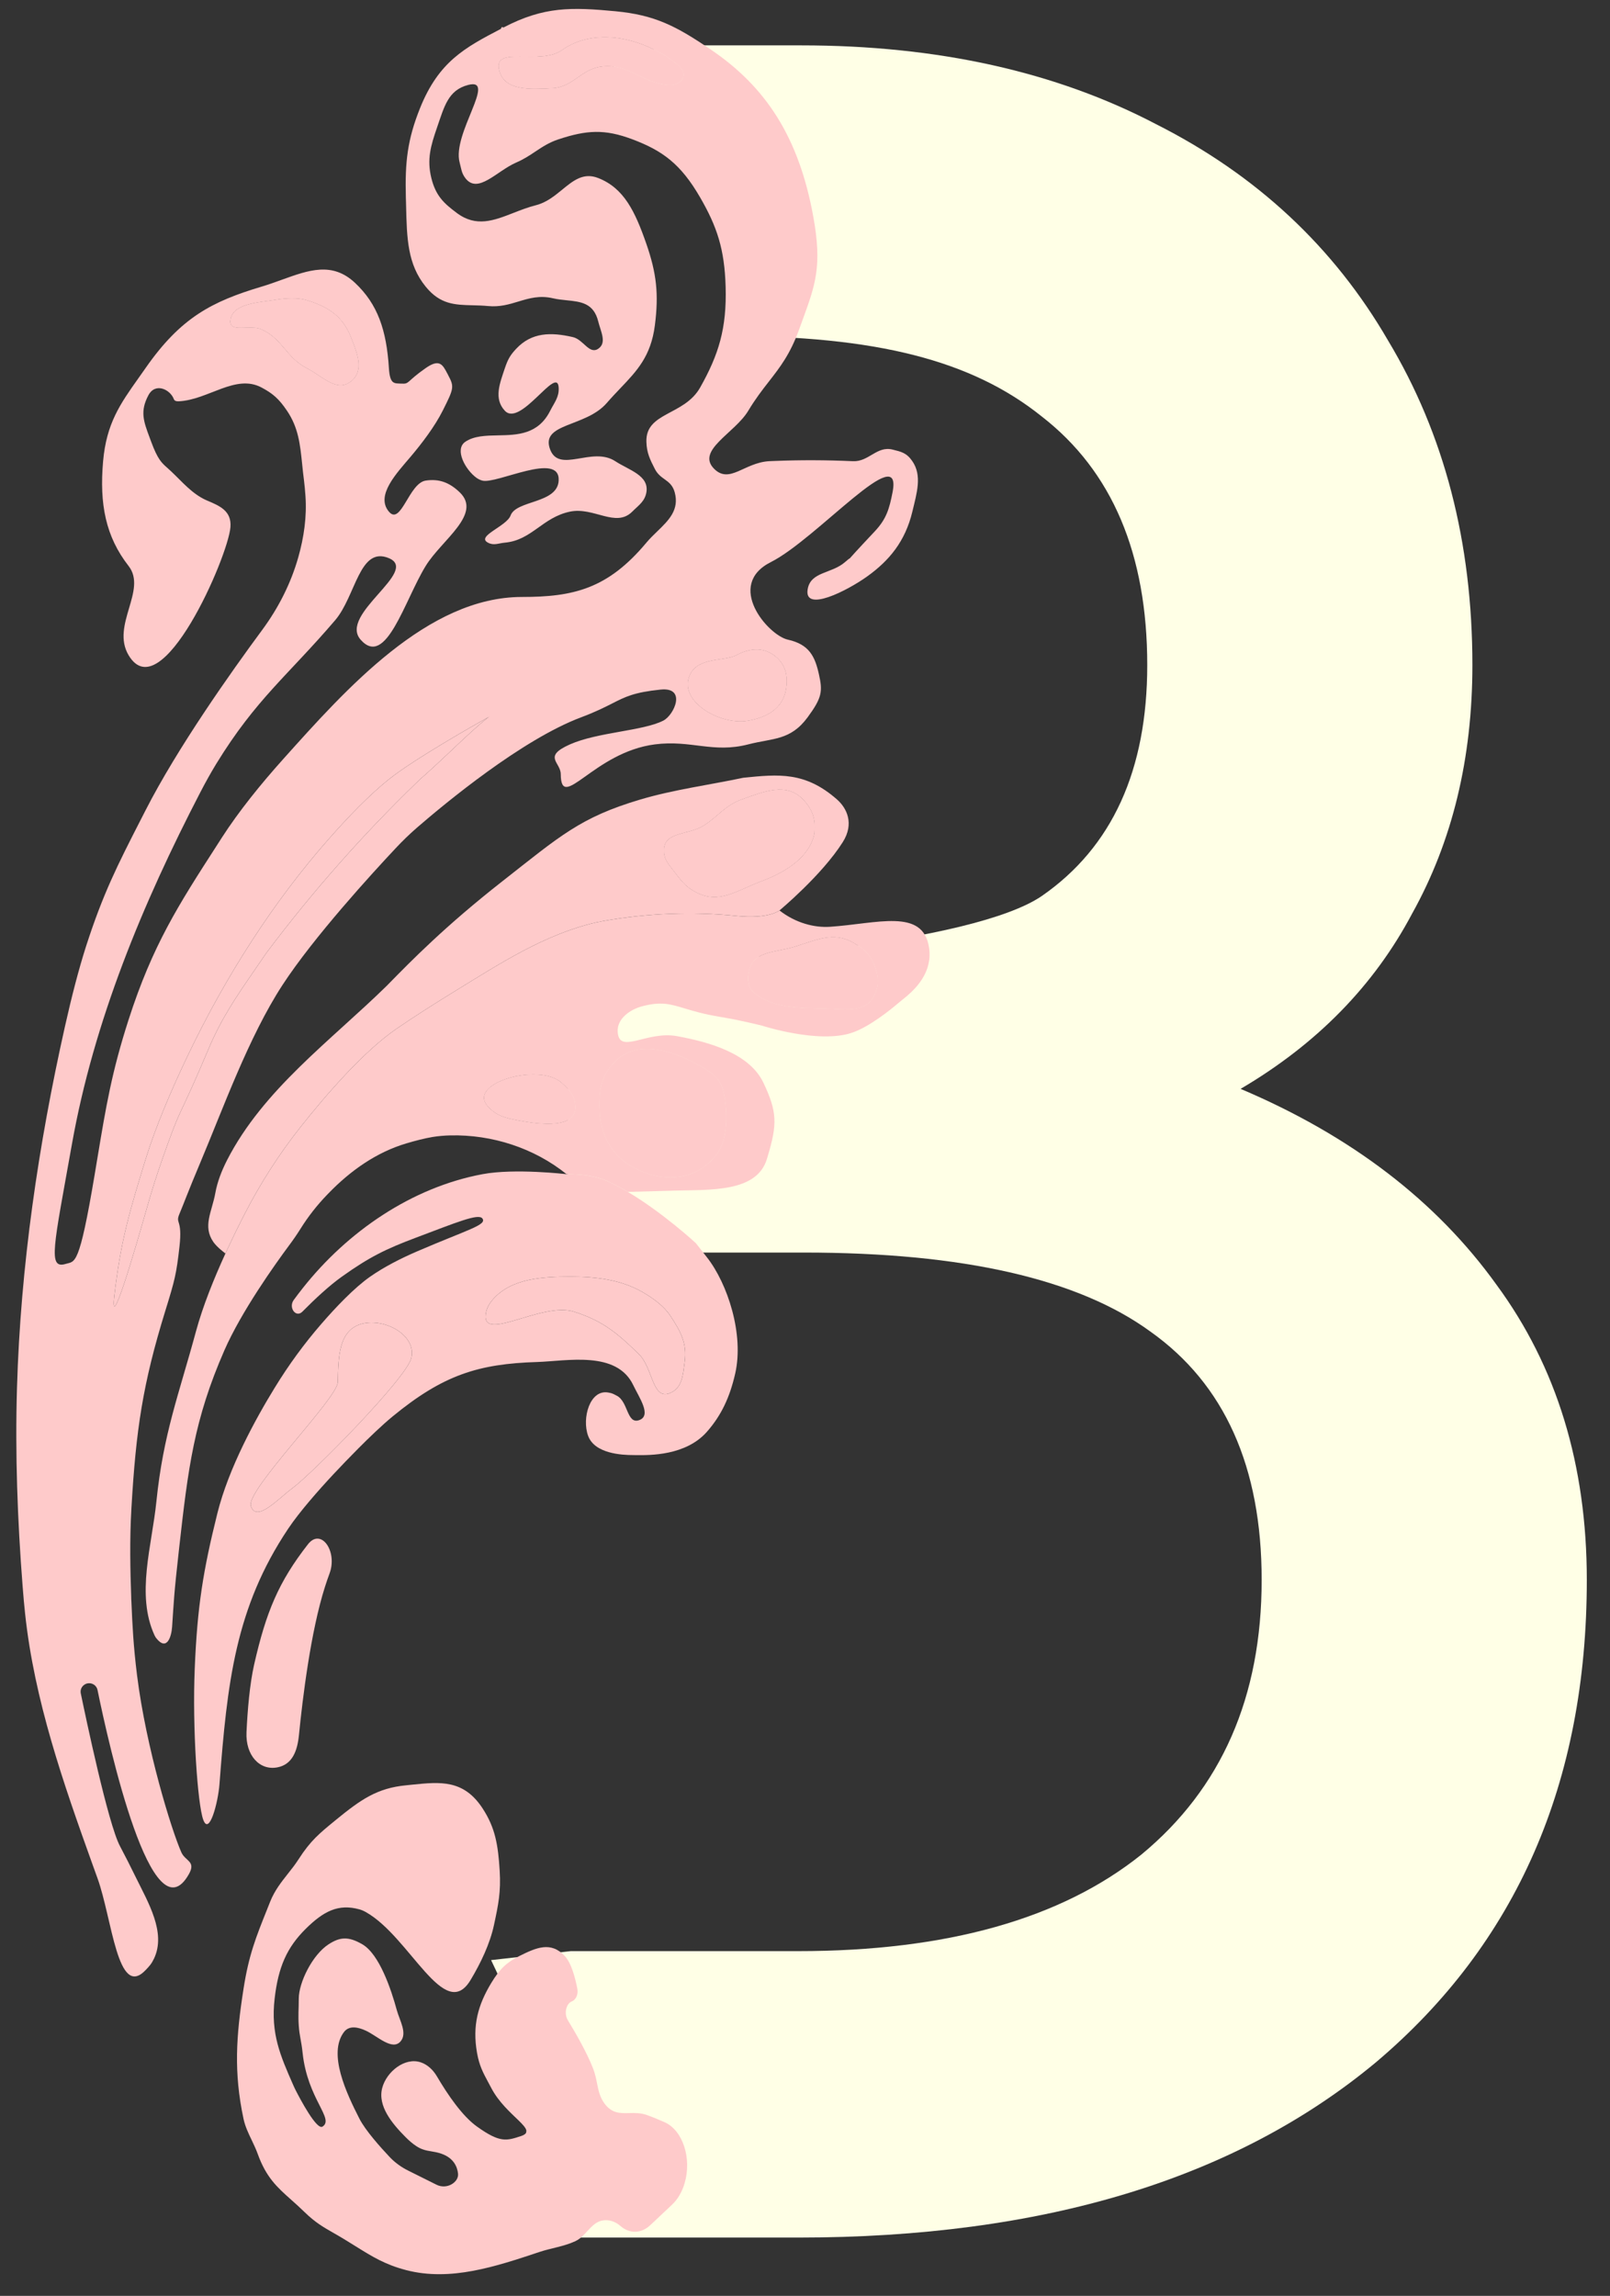 <svg width="47" height="67" viewBox="0 0 47 67" fill="none" xmlns="http://www.w3.org/2000/svg">
<rect x="0" y="0" width="47" height="67" fill="#333333" stroke="none"/>
<path fill-rule="evenodd" clip-rule="evenodd" d="M43.686 37.491C41.929 35.046 39.438 33.141 36.216 31.776C38.442 30.468 40.112 28.762 41.225 26.658C42.397 24.554 42.983 22.137 42.983 19.408C42.983 15.825 42.163 12.669 40.522 9.939C38.94 7.21 36.684 5.106 33.755 3.627C30.825 2.092 27.368 1.324 23.384 1.324H19.343L17.504 2.118L18.954 3.627L20.418 4.084L21.96 7.553L21.174 9.802C25.568 9.802 28.364 10.508 30.415 12.157C32.466 13.749 33.491 16.166 33.491 19.408C33.491 22.478 32.466 24.724 30.415 26.146C28.423 27.511 20.971 28.193 16.401 28.193L16.577 30.71V33.631V36.553H23.472C28.101 36.553 31.47 37.32 33.579 38.856C35.747 40.391 36.831 42.808 36.831 46.106C36.831 49.518 35.659 52.191 33.316 54.124C30.972 56.001 27.632 56.939 23.296 56.939H16.661L14.336 57.201L15.395 59.433V62.063L14.859 65.298H23.296C30.444 65.298 36.069 63.592 40.171 60.18C44.272 56.712 46.323 52.02 46.323 46.106C46.323 42.751 45.444 39.879 43.686 37.491Z" fill="#FFFFE6"/>
<path d="M8.989 45.067C8.132 46.165 7.768 47.041 7.419 48.576C7.289 49.153 7.226 49.909 7.196 50.55C7.165 51.226 7.58 51.679 8.104 51.575C8.536 51.489 8.681 51.095 8.727 50.635C8.833 49.563 9.071 47.61 9.485 46.312C9.525 46.184 9.572 46.05 9.622 45.913C9.858 45.271 9.372 44.576 8.989 45.067Z" fill="#FECACA"/>
<path d="M8.957 8.763C8.688 8.681 8.342 8.702 8.037 8.752C7.541 8.832 6.772 8.856 6.727 9.357V9.357C6.694 9.723 7.3 9.458 7.636 9.61C8.255 9.89 8.352 10.432 8.957 10.742C9.423 10.982 9.828 11.453 10.241 11.131C10.64 10.82 10.428 10.307 10.241 9.837C10 9.229 9.583 8.954 8.957 8.763Z" fill="#FECACA"/>
<path d="M14.574 2.047C14.391 1.316 15.764 1.925 16.414 1.46C17.064 0.995 18.062 0.932 19.117 1.46C19.478 1.64 19.709 1.816 19.856 1.969C20.09 2.212 19.867 2.499 19.53 2.479V2.479C18.741 2.431 18.365 1.851 17.578 1.938C16.957 2.007 16.735 2.547 16.11 2.573C15.477 2.6 14.729 2.662 14.574 2.047Z" fill="#FECACA"/>
<path d="M20.146 19.685C20.397 19.169 21.148 19.308 21.502 19.119C21.856 18.931 22.242 18.873 22.587 19.119C22.925 19.362 23.013 19.714 22.942 20.124C22.848 20.672 22.391 20.933 21.843 21.029C21.011 21.177 19.778 20.446 20.146 19.685Z" fill="#FECACA"/>
<path fill-rule="evenodd" clip-rule="evenodd" d="M5.685 48.689C5.612 50.416 5.767 52.651 5.933 53.104C6.108 53.586 6.366 52.603 6.407 52.067C6.632 49.112 6.867 46.923 8.411 44.614C8.584 44.355 8.813 44.068 9.031 43.81L9.032 43.809C9.488 43.271 9.966 42.768 10.451 42.279C10.772 41.956 11.148 41.593 11.467 41.331C12.938 40.124 13.965 39.8 15.68 39.747C16.556 39.719 18.005 39.406 18.488 40.426C18.661 40.79 19.035 41.315 18.654 41.445C18.298 41.565 18.341 40.908 18.009 40.732C17.94 40.696 17.887 40.666 17.827 40.652C17.805 40.647 17.782 40.642 17.759 40.638C17.22 40.538 16.982 41.386 17.167 41.897C17.357 42.425 18.158 42.463 18.488 42.463C18.51 42.463 18.536 42.464 18.565 42.464L18.565 42.464C18.972 42.469 20.022 42.481 20.636 41.784C21.049 41.315 21.302 40.788 21.462 40.086C21.725 38.934 21.239 37.457 20.636 36.69C20.518 36.541 20.411 36.404 20.313 36.278V36.278C20.313 36.278 20.313 36.278 20.313 36.278C20.31 36.275 19.363 35.398 18.329 34.783C18.15 34.677 17.968 34.579 17.788 34.494C17.401 34.311 16.969 34.266 16.54 34.266V34.266C16.54 34.266 15.026 34.088 14.082 34.266V34.266C12.014 34.654 10.139 35.944 8.835 37.595C8.75 37.702 8.664 37.815 8.576 37.935C8.411 38.159 8.64 38.467 8.827 38.278C9.205 37.896 9.613 37.518 9.98 37.256C10.777 36.687 11.261 36.45 12.128 36.124C13.32 35.676 13.966 35.403 14.082 35.558C14.224 35.747 13.659 35.88 12.177 36.518C11.685 36.73 11.207 36.976 10.806 37.256C10.335 37.586 9.792 38.16 9.37 38.648C8.883 39.21 8.431 39.826 8.022 40.494C7.457 41.413 6.674 42.843 6.346 44.161C5.926 45.848 5.76 46.889 5.685 48.689ZM18.654 39.52C19.06 39.916 19.041 40.876 19.562 40.652C19.921 40.498 19.934 40.134 19.987 39.747C20.062 39.196 19.868 38.852 19.562 38.388C19.383 38.117 19.068 37.885 18.751 37.703C18.125 37.343 17.391 37.256 16.669 37.256V37.256C15.851 37.256 14.938 37.301 14.395 37.913C14.297 38.024 14.223 38.146 14.193 38.278C13.972 39.253 15.8 37.975 16.754 38.278C17.599 38.546 18.018 38.902 18.654 39.52ZM7.324 43.953C7.169 43.493 9.848 40.812 9.86 40.338C9.879 39.614 9.876 38.803 10.579 38.628C11.24 38.464 12.159 38.964 12.008 39.628C11.876 40.209 9.117 43 8.539 43.427C8.123 43.734 7.49 44.442 7.324 43.953Z" fill="#FECACA"/>
<path d="M19.562 40.652C19.041 40.876 19.06 39.916 18.654 39.52C18.018 38.902 17.599 38.546 16.754 38.278C15.8 37.975 13.972 39.253 14.193 38.278C14.223 38.146 14.297 38.024 14.395 37.913C14.938 37.301 15.851 37.256 16.669 37.256V37.256C17.391 37.256 18.125 37.343 18.751 37.703C19.068 37.885 19.383 38.117 19.562 38.388C19.868 38.852 20.062 39.196 19.987 39.747C19.934 40.134 19.921 40.498 19.562 40.652Z" fill="#FECACA"/>
<path fill-rule="evenodd" clip-rule="evenodd" d="M21.122 31.879C21.192 32.182 21.345 33.184 20.872 33.747C20.315 34.411 19.489 34.508 18.693 34.166C17.89 33.821 17.502 33.146 17.499 32.272C17.498 31.784 17.555 31.453 17.867 31.077C18.493 30.32 19.521 30.605 20.383 31.077C20.944 31.384 21.052 31.576 21.122 31.879ZM14.232 32.272C13.652 31.607 15.732 31.008 16.39 31.597C16.619 31.802 16.772 31.966 16.793 32.273C16.838 32.94 15.79 32.821 15.133 32.695C14.751 32.622 14.488 32.565 14.232 32.272ZM23.179 27.635C22.628 27.8 22.006 27.755 21.873 28.313C21.831 28.485 21.821 28.597 21.873 28.767C21.895 28.84 21.939 28.901 21.998 28.953C22.517 29.412 23.318 29.416 24.011 29.428V29.428C24.62 29.438 25.26 29.594 25.523 29.044C25.671 28.735 25.648 28.487 25.523 28.168C25.397 27.843 25.215 27.69 24.914 27.515C24.327 27.173 23.829 27.439 23.179 27.635Z" fill="#FECACA"/>
<path d="M16.39 31.597C15.732 31.008 13.652 31.607 14.232 32.272C14.488 32.565 14.751 32.622 15.133 32.695C15.79 32.821 16.838 32.94 16.793 32.273C16.772 31.966 16.619 31.802 16.39 31.597Z" fill="#FECACA"/>
<path d="M20.872 33.747C21.345 33.184 21.192 32.182 21.122 31.879C21.052 31.576 20.944 31.384 20.383 31.077C19.521 30.605 18.493 30.32 17.867 31.077C17.555 31.453 17.498 31.784 17.499 32.272C17.502 33.146 17.89 33.821 18.693 34.166C19.489 34.508 20.315 34.411 20.872 33.747Z" fill="#FECACA"/>
<path d="M21.873 28.313C22.006 27.755 22.628 27.8 23.179 27.635C23.829 27.439 24.327 27.173 24.914 27.515C25.215 27.69 25.397 27.843 25.523 28.168C25.648 28.487 25.671 28.735 25.523 29.044C25.26 29.594 24.62 29.438 24.011 29.428V29.428C23.318 29.416 22.517 29.412 21.998 28.953C21.939 28.901 21.895 28.84 21.873 28.767C21.821 28.597 21.831 28.485 21.873 28.313Z" fill="#FECACA"/>
<path fill-rule="evenodd" clip-rule="evenodd" d="M21.502 19.119C21.148 19.308 20.397 19.169 20.146 19.685C19.778 20.446 21.011 21.177 21.843 21.029C22.391 20.933 22.848 20.672 22.942 20.124C23.013 19.714 22.925 19.362 22.587 19.119C22.242 18.873 21.856 18.931 21.502 19.119ZM16.414 1.46C15.764 1.925 14.391 1.316 14.574 2.047C14.729 2.662 15.477 2.6 16.11 2.573C16.735 2.547 16.957 2.007 17.578 1.938C18.365 1.851 18.741 2.431 19.53 2.479V2.479C19.867 2.499 20.09 2.212 19.856 1.969C19.709 1.816 19.478 1.64 19.117 1.46C18.062 0.932 17.064 0.995 16.414 1.46ZM8.957 8.763C8.688 8.681 8.342 8.702 8.037 8.752C7.541 8.832 6.772 8.856 6.727 9.357V9.357C6.694 9.723 7.3 9.458 7.636 9.61C8.255 9.89 8.352 10.432 8.957 10.742C9.423 10.982 9.828 11.453 10.241 11.131C10.64 10.82 10.428 10.307 10.241 9.837C10 9.229 9.583 8.954 8.957 8.763ZM3.34 37.797C3.527 36.196 3.789 35.33 4.249 33.835C4.542 32.884 4.995 31.824 5.463 30.843L5.464 30.84L5.471 30.825C6.607 28.448 7.994 26.305 9.59 24.491C9.591 24.49 9.591 24.489 9.592 24.488L9.6 24.48C10.175 23.827 10.788 23.194 11.353 22.742C12.085 22.155 13.894 21.133 14.211 20.955C14.243 20.937 14.323 20.894 14.291 20.912V20.912L14.291 20.912C14.278 20.919 14.264 20.927 14.258 20.931C14.256 20.932 14.255 20.932 14.254 20.933V20.933C14.254 20.933 14.255 20.932 14.256 20.932C14.256 20.932 14.256 20.932 14.256 20.932C14.258 20.931 14.259 20.93 14.261 20.929V20.929C13.999 21.125 13.595 21.506 13.177 21.9L13.177 21.9C13.177 21.9 13.177 21.9 13.177 21.901C12.861 22.198 12.537 22.504 12.261 22.742L12.176 22.825C10.583 24.364 9.115 26.027 7.784 27.798V27.798C7.671 27.964 7.563 28.12 7.46 28.27C7.459 28.271 7.459 28.272 7.458 28.272L7.458 28.273C6.9 29.083 6.475 29.7 6.098 30.586L6.098 30.586C5.939 30.96 5.77 31.358 5.571 31.798C5.46 32.042 5.363 32.25 5.272 32.443C5.084 32.846 4.927 33.294 4.74 33.823V33.823C4.579 34.279 4.433 34.74 4.301 35.206C3.935 36.495 3.198 39.011 3.34 37.797Z" fill="#FECACA"/>
<path fill-rule="evenodd" clip-rule="evenodd" d="M9.796 53.117C10.532 52.516 11.006 52.18 11.861 52.099C11.923 52.093 11.985 52.087 12.046 52.08L12.046 52.08C12.855 51.998 13.539 51.929 14.091 52.778C14.458 53.342 14.54 53.836 14.587 54.589C14.625 55.212 14.549 55.579 14.421 56.174C14.302 56.731 14.028 57.297 13.737 57.782V57.782C12.975 59.052 11.969 56.521 10.677 55.798C10.617 55.764 10.556 55.738 10.495 55.721C9.875 55.547 9.44 55.779 8.926 56.287C8.374 56.833 8.123 57.404 8.017 58.325C7.9 59.347 8.18 59.983 8.564 60.856L8.565 60.858V60.858C8.585 60.905 8.607 60.95 8.63 60.996C8.762 61.255 9.245 62.17 9.415 62.06C9.77 61.831 8.979 61.264 8.834 59.91C8.795 59.54 8.744 59.429 8.722 59.117C8.7 58.809 8.722 58.65 8.722 58.325C8.722 57.858 9.117 57.048 9.592 56.74C9.918 56.529 10.163 56.498 10.578 56.74C11.075 57.029 11.419 58.056 11.584 58.662C11.666 58.963 11.897 59.331 11.696 59.57V59.57V59.57C11.454 59.856 11.024 59.422 10.686 59.263C10.454 59.154 10.194 59.101 10.043 59.298C9.564 59.928 10.114 61.089 10.495 61.834C10.67 62.174 11.103 62.659 11.376 62.948C11.531 63.112 11.716 63.244 11.918 63.345L12.743 63.756C12.886 63.828 13.057 63.821 13.194 63.737V63.737C13.304 63.67 13.386 63.558 13.371 63.43C13.351 63.245 13.254 62.981 12.891 62.853C12.779 62.813 12.682 62.797 12.59 62.782C12.445 62.758 12.311 62.735 12.148 62.626C12.039 62.554 11.933 62.461 11.835 62.362C11.449 61.973 11.016 61.458 11.159 60.928V60.928V60.928C11.286 60.455 11.821 60.027 12.285 60.185C12.466 60.246 12.635 60.388 12.758 60.599C13.071 61.131 13.497 61.755 13.926 62.06C14.599 62.541 14.786 62.474 15.207 62.337C15.752 62.16 14.777 61.772 14.339 60.928C14.307 60.866 14.276 60.809 14.246 60.754C14.1 60.482 13.991 60.278 13.926 59.91C13.785 59.107 13.955 58.509 14.339 57.872C14.59 57.456 14.795 57.263 15.165 57.08C15.65 56.839 16.079 56.645 16.486 57.08C16.684 57.29 16.798 57.742 16.854 58.04C16.885 58.201 16.812 58.359 16.695 58.405C16.523 58.472 16.461 58.765 16.575 58.953C16.803 59.325 17.128 59.89 17.313 60.362C17.373 60.517 17.402 60.662 17.43 60.8C17.471 61.006 17.509 61.197 17.643 61.381C17.859 61.678 18.101 61.672 18.367 61.665C18.529 61.661 18.701 61.657 18.882 61.721C19.041 61.777 19.221 61.852 19.4 61.931C19.938 62.17 20.197 62.989 19.987 63.708C19.913 63.962 19.785 64.181 19.621 64.336L18.981 64.938C18.721 65.184 18.378 65.192 18.112 64.96C17.952 64.82 17.765 64.768 17.586 64.8C17.293 64.852 17.143 65.171 16.9 65.343V65.343C16.868 65.366 16.831 65.386 16.792 65.405C16.464 65.558 16.095 65.603 15.752 65.717V65.717C14.465 66.146 13.152 66.583 11.861 66.249C11.241 66.088 10.871 65.857 10.364 65.541C10.263 65.478 10.158 65.413 10.043 65.343C9.933 65.276 9.832 65.218 9.738 65.164C9.438 64.993 9.199 64.856 8.887 64.551C8.751 64.418 8.623 64.304 8.503 64.197C8.095 63.834 7.771 63.547 7.522 62.853C7.474 62.72 7.412 62.59 7.35 62.459C7.253 62.258 7.156 62.054 7.109 61.834C6.82 60.475 6.893 59.423 7.109 58.04C7.262 57.056 7.47 56.537 7.801 55.712L7.801 55.711C7.829 55.641 7.858 55.569 7.887 55.495C8.016 55.173 8.206 54.932 8.399 54.687C8.51 54.548 8.621 54.407 8.722 54.249C9.065 53.715 9.332 53.497 9.772 53.137L9.796 53.117Z" fill="#FECACA"/>
<path d="M9.86 40.338C9.848 40.812 7.169 43.493 7.324 43.953C7.49 44.442 8.123 43.734 8.539 43.427C9.117 43 11.876 40.209 12.008 39.628C12.159 38.964 11.24 38.464 10.579 38.628C9.876 38.803 9.879 39.614 9.86 40.338Z" fill="#FECACA"/>
<path fill-rule="evenodd" clip-rule="evenodd" d="M22.755 26.569C23.232 26.94 23.777 27.076 24.23 27.046C25.606 26.954 26.934 26.498 27.118 27.635C27.15 27.827 27.139 27.989 27.102 28.143C27.003 28.568 26.689 28.907 26.344 29.174V29.174C26.298 29.21 26.253 29.248 26.208 29.286C26.006 29.458 25.379 29.969 24.866 30.14C23.891 30.466 22.243 29.931 22.241 29.93C22.241 29.93 22.241 29.93 22.241 29.93V29.93C21.898 29.848 21.505 29.754 21.006 29.672C20.546 29.597 20.238 29.504 19.987 29.428C19.566 29.301 19.307 29.222 18.764 29.361C18.392 29.456 18.009 29.728 18.032 30.111V30.111C18.072 30.789 18.871 30.074 19.767 30.238C20.721 30.413 21.881 30.745 22.286 31.597C22.691 32.449 22.693 32.808 22.41 33.747L22.402 33.774L22.395 33.796L22.388 33.821L22.387 33.824L22.387 33.824V33.824C22.093 34.802 20.723 34.716 19.703 34.745L18.329 34.783C18.15 34.677 17.968 34.579 17.788 34.494C17.401 34.311 16.969 34.266 16.54 34.266V34.266V34.266C15.592 33.502 14.364 33.106 13.147 33.134C12.97 33.138 12.793 33.153 12.623 33.181C12.389 33.221 12.124 33.289 11.863 33.367C10.989 33.626 10.231 34.163 9.596 34.818L9.552 34.863C9.259 35.166 8.998 35.498 8.775 35.855V35.855C8.669 36.025 8.554 36.19 8.434 36.351C8.029 36.897 7.048 38.27 6.55 39.407C5.663 41.434 5.491 42.845 5.229 45.181C5.071 46.582 5.076 46.722 5.024 47.478C5.006 47.746 4.878 48.2 4.565 47.811C4.545 47.786 4.526 47.755 4.51 47.72C3.967 46.534 4.433 45.12 4.565 43.822V43.822C4.768 41.835 5.22 40.703 5.724 38.842C5.921 38.118 6.244 37.316 6.581 36.58C6.772 36.163 6.967 35.767 7.146 35.419C7.608 34.52 8.156 33.667 8.784 32.875V32.875C9.534 31.93 10.627 30.669 11.589 30.012C12.12 29.649 12.727 29.264 13.293 28.917C14.596 28.117 15.912 27.26 17.403 26.919V26.919C17.474 26.903 17.55 26.888 17.628 26.874C18.903 26.651 20.215 26.597 21.501 26.729V26.729C22.448 26.826 22.755 26.569 22.755 26.569ZM20.872 33.747C21.345 33.184 21.192 32.182 21.122 31.879C21.052 31.576 20.944 31.384 20.383 31.077C19.521 30.605 18.493 30.32 17.867 31.077C17.555 31.453 17.498 31.784 17.499 32.272C17.502 33.146 17.89 33.821 18.693 34.166C19.489 34.508 20.315 34.411 20.872 33.747ZM16.39 31.597C15.732 31.008 13.652 31.607 14.232 32.272C14.488 32.565 14.751 32.622 15.133 32.695C15.79 32.821 16.838 32.94 16.793 32.273C16.772 31.966 16.619 31.802 16.39 31.597ZM21.873 28.313C22.006 27.755 22.628 27.8 23.179 27.635C23.829 27.439 24.327 27.173 24.914 27.515C25.215 27.69 25.397 27.843 25.523 28.168C25.648 28.487 25.671 28.735 25.523 29.044C25.26 29.594 24.62 29.438 24.011 29.428V29.428C23.318 29.416 22.517 29.412 21.998 28.953C21.939 28.901 21.895 28.84 21.873 28.767C21.821 28.597 21.831 28.485 21.873 28.313Z" fill="#FECACA"/>
<path fill-rule="evenodd" clip-rule="evenodd" d="M21.654 23.332C21.163 23.509 20.992 23.805 20.554 24.088C20.105 24.378 19.403 24.261 19.384 24.795C19.373 25.097 19.547 25.247 19.727 25.489C19.921 25.75 20.053 25.902 20.343 26.049C21 26.382 21.512 25.985 22.201 25.725V25.725C22.855 25.48 23.554 25.088 23.75 24.418C23.763 24.377 23.771 24.335 23.775 24.294C23.812 23.898 23.715 23.62 23.442 23.332C22.961 22.826 22.311 23.095 21.654 23.332Z" fill="#FECACA"/>
<path d="M20.554 24.088C20.992 23.805 21.163 23.509 21.654 23.332C22.311 23.095 22.961 22.826 23.442 23.332C23.715 23.62 23.812 23.898 23.775 24.294C23.771 24.335 23.763 24.377 23.75 24.418C23.554 25.088 22.855 25.48 22.201 25.725V25.725C21.512 25.985 21 26.382 20.343 26.049C20.053 25.902 19.921 25.75 19.727 25.489C19.547 25.247 19.373 25.097 19.384 24.795C19.403 24.261 20.105 24.378 20.554 24.088Z" fill="#FECACA"/>
<path fill-rule="evenodd" clip-rule="evenodd" d="M18.693 23.332C16.936 23.853 16.349 24.398 14.656 25.725C13.004 27.02 12.025 28.018 11.324 28.734L11.292 28.767V28.767C9.642 30.38 7.685 31.798 6.631 33.851C6.468 34.17 6.344 34.494 6.287 34.811C6.188 35.362 5.91 35.781 6.227 36.242C6.335 36.4 6.581 36.58 6.581 36.58C6.772 36.163 6.967 35.767 7.146 35.419C7.608 34.52 8.156 33.667 8.784 32.875V32.875C9.534 31.93 10.627 30.669 11.589 30.012C12.12 29.649 12.727 29.264 13.293 28.917C14.596 28.117 15.912 27.26 17.403 26.919V26.919C17.474 26.903 17.55 26.888 17.628 26.874C18.903 26.651 20.215 26.597 21.501 26.729V26.729C22.448 26.826 22.755 26.569 22.755 26.569C22.755 26.569 23.986 25.548 24.601 24.578C24.95 24.027 24.712 23.576 24.436 23.332C23.507 22.514 22.733 22.592 21.699 22.697L21.699 22.697V22.697C20.697 22.909 19.674 23.041 18.693 23.332V23.332ZM21.654 23.332C21.163 23.509 20.992 23.805 20.554 24.088C20.105 24.378 19.403 24.261 19.384 24.795C19.373 25.097 19.547 25.247 19.727 25.489C19.921 25.75 20.053 25.902 20.343 26.049C21 26.382 21.512 25.985 22.201 25.725V25.725C22.855 25.48 23.554 25.088 23.75 24.418C23.763 24.377 23.771 24.335 23.775 24.294C23.812 23.898 23.715 23.62 23.442 23.332C22.961 22.826 22.311 23.095 21.654 23.332Z" fill="#FECACA"/>
<path fill-rule="evenodd" clip-rule="evenodd" d="M4.497 57.155V57.155C4.855 56.395 4.326 55.522 3.957 54.769C3.815 54.48 3.658 54.167 3.501 53.872C3.155 53.22 2.501 50.106 2.358 49.416C2.341 49.33 2.37 49.244 2.435 49.186V49.186C2.578 49.057 2.808 49.13 2.847 49.319C3.182 50.951 4.444 56.609 5.517 54.687C5.726 54.312 5.409 54.316 5.294 54.056C5.008 53.413 4.266 51.013 4.001 48.891C3.893 48.022 3.865 47.433 3.836 46.741L3.836 46.741C3.832 46.691 3.83 46.641 3.83 46.59C3.804 45.841 3.781 44.976 3.836 44.023C3.969 41.715 4.168 40.383 4.827 38.25C5.101 37.364 5.149 37.186 5.24 36.372C5.331 35.559 5.11 35.727 5.24 35.42C5.37 35.113 5.476 34.808 5.853 33.914C6.499 32.386 7.255 30.267 8.244 28.749C9.155 27.35 10.869 25.479 11.554 24.75C11.75 24.541 11.954 24.343 12.169 24.156V24.156C12.994 23.442 15.241 21.578 16.97 20.931C17.391 20.773 17.652 20.64 17.871 20.529C18.258 20.332 18.512 20.203 19.283 20.124C20.053 20.044 19.681 20.867 19.365 21.029C18.776 21.332 17.448 21.364 16.639 21.723C15.831 22.082 16.368 22.237 16.37 22.593C16.378 23.718 17.329 21.953 19.117 21.723C20.173 21.587 20.813 21.989 21.843 21.723C22.564 21.537 23.074 21.616 23.578 20.931C23.996 20.362 24.018 20.177 23.908 19.685C23.793 19.165 23.63 18.806 23 18.667C22.422 18.539 21.163 17.077 22.504 16.403C23.845 15.728 26.363 12.796 26.056 14.365C25.962 14.846 25.879 15.143 25.536 15.507C24.395 16.72 25.036 16.082 24.669 16.403C24.273 16.749 23.666 16.676 23.578 17.195C23.461 17.884 24.73 17.244 25.326 16.814C25.955 16.361 26.426 15.802 26.634 14.931C26.768 14.372 26.921 13.879 26.634 13.459C26.466 13.214 26.31 13.183 26.056 13.12C25.599 13.005 25.361 13.481 24.9 13.459V13.459C24.13 13.424 23.357 13.421 22.587 13.453C22.54 13.454 22.494 13.457 22.448 13.459C21.727 13.502 21.301 14.127 20.852 13.686C20.305 13.147 21.45 12.643 21.843 11.988C22.054 11.637 22.256 11.377 22.448 11.131C22.773 10.714 23.069 10.334 23.33 9.61C23.362 9.522 23.393 9.438 23.422 9.357C23.807 8.304 24.003 7.766 23.743 6.327C23.321 3.989 22.344 2.531 20.77 1.46C19.732 0.754 19.116 0.437 17.961 0.328C16.699 0.209 15.88 0.183 14.699 0.802L14.647 0.789L14.622 0.842C13.579 1.388 12.81 1.79 12.261 3.158C11.896 4.07 11.82 4.722 11.848 5.762C11.85 5.806 11.851 5.85 11.852 5.894C11.853 5.933 11.854 5.972 11.855 6.011C11.877 6.955 11.895 7.712 12.427 8.365C12.849 8.885 13.277 8.896 13.789 8.909L13.789 8.909C13.934 8.912 14.085 8.916 14.244 8.931C14.589 8.965 14.865 8.881 15.135 8.799C15.447 8.705 15.751 8.613 16.144 8.705C16.276 8.736 16.412 8.75 16.545 8.763L16.545 8.763L16.545 8.763L16.545 8.763C16.956 8.805 17.333 8.843 17.465 9.384C17.537 9.678 17.722 10.003 17.465 10.177C17.201 10.355 17.033 9.908 16.722 9.837C16.08 9.689 15.521 9.697 15.07 10.177C14.895 10.363 14.826 10.485 14.739 10.742C14.592 11.185 14.406 11.633 14.739 11.988C15.197 12.474 16.27 10.642 16.309 11.309C16.326 11.59 16.184 11.744 16.061 11.988C15.711 12.682 15.105 12.694 14.536 12.705C14.18 12.712 13.838 12.719 13.583 12.893V12.893C13.258 13.116 13.588 13.711 13.907 13.942C13.958 13.978 14.015 14.008 14.079 14.025C14.492 14.139 16.355 13.156 16.309 14.025C16.273 14.702 15.07 14.591 14.905 15.044C14.789 15.361 13.888 15.647 14.244 15.836C14.415 15.928 14.546 15.854 14.739 15.836C15.523 15.766 15.835 15.099 16.639 14.931C17.334 14.786 17.976 15.412 18.457 14.931C18.641 14.746 18.824 14.635 18.87 14.365C18.953 13.871 18.357 13.719 17.961 13.459C17.286 13.017 16.331 13.823 16.061 13.12C15.762 12.34 17.095 12.476 17.713 11.761C17.848 11.605 17.982 11.465 18.11 11.33C18.594 10.823 19.002 10.394 19.117 9.497C19.236 8.574 19.163 7.967 18.87 7.12C18.537 6.16 18.211 5.489 17.465 5.196C17.034 5.026 16.738 5.268 16.414 5.533C16.19 5.716 15.953 5.91 15.648 5.988C15.416 6.047 15.197 6.132 14.987 6.214L14.987 6.214L14.987 6.214C14.413 6.438 13.901 6.638 13.335 6.215C12.975 5.945 12.723 5.729 12.592 5.196C12.457 4.645 12.576 4.25 12.757 3.724C12.972 3.102 13.083 2.631 13.666 2.479C14.526 2.254 13.19 3.905 13.418 4.743C13.468 4.928 13.47 5.045 13.583 5.196C13.948 5.681 14.502 4.988 15.07 4.743C15.295 4.646 15.466 4.532 15.633 4.42C15.835 4.286 16.031 4.155 16.309 4.064C17.125 3.796 17.648 3.76 18.457 4.064C19.337 4.394 19.872 4.781 20.439 5.762C20.934 6.617 21.151 7.274 21.183 8.365C21.218 9.581 20.982 10.346 20.439 11.309C19.973 12.134 18.844 12.023 18.87 12.893C18.879 13.217 18.976 13.41 19.117 13.686C19.195 13.837 19.299 13.913 19.4 13.985C19.522 14.073 19.638 14.157 19.696 14.365C19.837 14.877 19.522 15.183 19.187 15.507C19.078 15.612 18.967 15.72 18.87 15.836C17.742 17.185 16.741 17.421 15.235 17.421V17.421C12.487 17.421 10.102 20.107 8.267 22.153C7.615 22.88 6.975 23.67 6.479 24.44C6.427 24.521 6.375 24.601 6.325 24.68L6.325 24.68C5.209 26.411 4.454 27.582 3.753 29.76C3.261 31.289 3.095 32.286 2.844 33.796L2.844 33.796L2.842 33.806L2.842 33.806C2.817 33.961 2.79 34.121 2.762 34.288C2.31 36.981 2.191 36.801 1.922 36.883C1.385 37.047 1.566 36.389 2.101 33.383V33.383C2.741 29.793 4.167 26.362 5.846 23.125C6.001 22.826 6.158 22.544 6.314 22.289C7.476 20.395 8.403 19.715 9.783 18.101C10.391 17.389 10.49 15.927 11.353 16.289C12.259 16.67 9.878 17.928 10.527 18.667C11.267 19.509 11.807 17.525 12.427 16.516C12.893 15.755 14.087 15.003 13.418 14.365C13.122 14.082 12.823 13.966 12.427 14.025C11.937 14.099 11.707 15.35 11.353 14.931V14.931C10.954 14.459 11.585 13.804 11.984 13.332C12.311 12.946 12.689 12.451 12.922 11.988C13.25 11.337 13.264 11.289 13.087 10.955C13.085 10.949 13.082 10.944 13.079 10.939L13.076 10.932L13.069 10.919L13.062 10.907C12.922 10.638 12.83 10.461 12.427 10.742C11.852 11.144 11.961 11.208 11.72 11.195C11.51 11.184 11.384 11.229 11.353 10.742C11.283 9.639 11.029 8.876 10.361 8.252C9.699 7.633 9.015 7.88 8.233 8.162L8.233 8.162L8.233 8.162C8.04 8.232 7.841 8.304 7.636 8.365C6.184 8.799 5.275 9.269 4.249 10.742C4.18 10.842 4.112 10.938 4.046 11.03C3.513 11.781 3.107 12.354 3.01 13.459C2.9 14.709 3.083 15.656 3.753 16.516C4.305 17.223 3.235 18.245 3.753 19.119C4.704 20.724 6.658 16.254 6.727 15.384C6.765 14.908 6.414 14.762 6.036 14.603C5.982 14.581 5.921 14.549 5.857 14.511C5.484 14.29 5.212 13.941 4.886 13.655V13.655C4.719 13.508 4.604 13.407 4.414 12.893C4.406 12.87 4.397 12.848 4.389 12.826C4.383 12.811 4.378 12.796 4.372 12.781L4.372 12.78L4.372 12.78C4.19 12.293 4.082 12.005 4.332 11.535C4.536 11.15 4.972 11.369 5.075 11.648C5.093 11.697 5.144 11.714 5.217 11.711C6.078 11.672 6.875 10.903 7.636 11.309V11.309C7.961 11.482 8.142 11.636 8.379 11.988C8.711 12.48 8.761 12.96 8.822 13.556L8.822 13.556C8.837 13.704 8.853 13.86 8.875 14.025C8.892 14.16 8.906 14.315 8.917 14.471C8.96 15.075 8.873 15.68 8.708 16.262V16.262C8.491 17.028 8.127 17.742 7.655 18.382C6.741 19.618 5.179 21.825 4.249 23.647C4.2 23.743 4.152 23.837 4.106 23.927L4.103 23.933L4.102 23.934C3.434 25.241 3.011 26.069 2.514 27.609C2.294 28.294 2.085 29.113 1.896 29.955C1.119 33.419 0.6 36.951 0.496 40.5V40.5V40.5C0.439 42.429 0.51 44.361 0.66 46.285C0.682 46.573 0.706 46.849 0.733 47.093V47.093C1.002 49.615 1.847 52.034 2.705 54.421C2.753 54.553 2.799 54.681 2.844 54.806C3.275 55.994 3.431 58.351 4.249 57.494C4.362 57.376 4.422 57.312 4.497 57.155ZM3.34 37.797C3.527 36.196 3.789 35.33 4.249 33.835C4.542 32.884 4.995 31.824 5.463 30.843L5.464 30.84L5.471 30.825C6.607 28.448 7.994 26.305 9.59 24.491C9.591 24.49 9.591 24.489 9.592 24.488L9.6 24.48C10.175 23.827 10.788 23.194 11.353 22.742C12.085 22.155 13.894 21.133 14.211 20.955C14.243 20.937 14.323 20.894 14.291 20.912V20.912L14.291 20.912C14.278 20.919 14.264 20.927 14.258 20.931C14.256 20.932 14.255 20.932 14.254 20.933V20.933C14.254 20.933 14.255 20.932 14.256 20.932C14.256 20.932 14.256 20.932 14.256 20.932C14.258 20.931 14.259 20.93 14.261 20.929V20.929C13.999 21.125 13.595 21.506 13.177 21.9L13.177 21.9L13.177 21.901C12.861 22.198 12.537 22.504 12.261 22.742L12.176 22.825C10.583 24.364 9.115 26.027 7.784 27.798V27.798C7.671 27.964 7.563 28.12 7.46 28.27L7.458 28.272L7.458 28.273C6.9 29.083 6.475 29.7 6.098 30.586L6.098 30.586C5.939 30.96 5.77 31.358 5.571 31.798C5.46 32.042 5.363 32.25 5.272 32.443C5.084 32.846 4.927 33.294 4.74 33.823V33.823C4.579 34.279 4.433 34.74 4.301 35.206C3.935 36.495 3.198 39.011 3.34 37.797ZM21.502 19.119C21.148 19.308 20.397 19.169 20.146 19.685C19.778 20.446 21.011 21.177 21.843 21.029C22.391 20.933 22.848 20.672 22.942 20.124C23.013 19.714 22.925 19.362 22.587 19.119C22.242 18.873 21.856 18.931 21.502 19.119ZM16.414 1.46C15.764 1.925 14.391 1.316 14.574 2.047C14.729 2.662 15.477 2.6 16.11 2.573C16.735 2.547 16.957 2.007 17.578 1.938C18.365 1.851 18.741 2.431 19.53 2.479V2.479C19.867 2.499 20.09 2.212 19.856 1.969C19.709 1.816 19.478 1.64 19.117 1.46C18.062 0.932 17.064 0.995 16.414 1.46ZM8.957 8.763C8.688 8.681 8.342 8.702 8.037 8.752C7.541 8.832 6.772 8.856 6.727 9.357V9.357C6.694 9.723 7.3 9.458 7.636 9.61C8.255 9.89 8.352 10.432 8.957 10.742C9.423 10.982 9.828 11.453 10.241 11.131C10.64 10.82 10.428 10.307 10.241 9.837C10 9.229 9.583 8.954 8.957 8.763Z" fill="#FECACA"/>
</svg>
